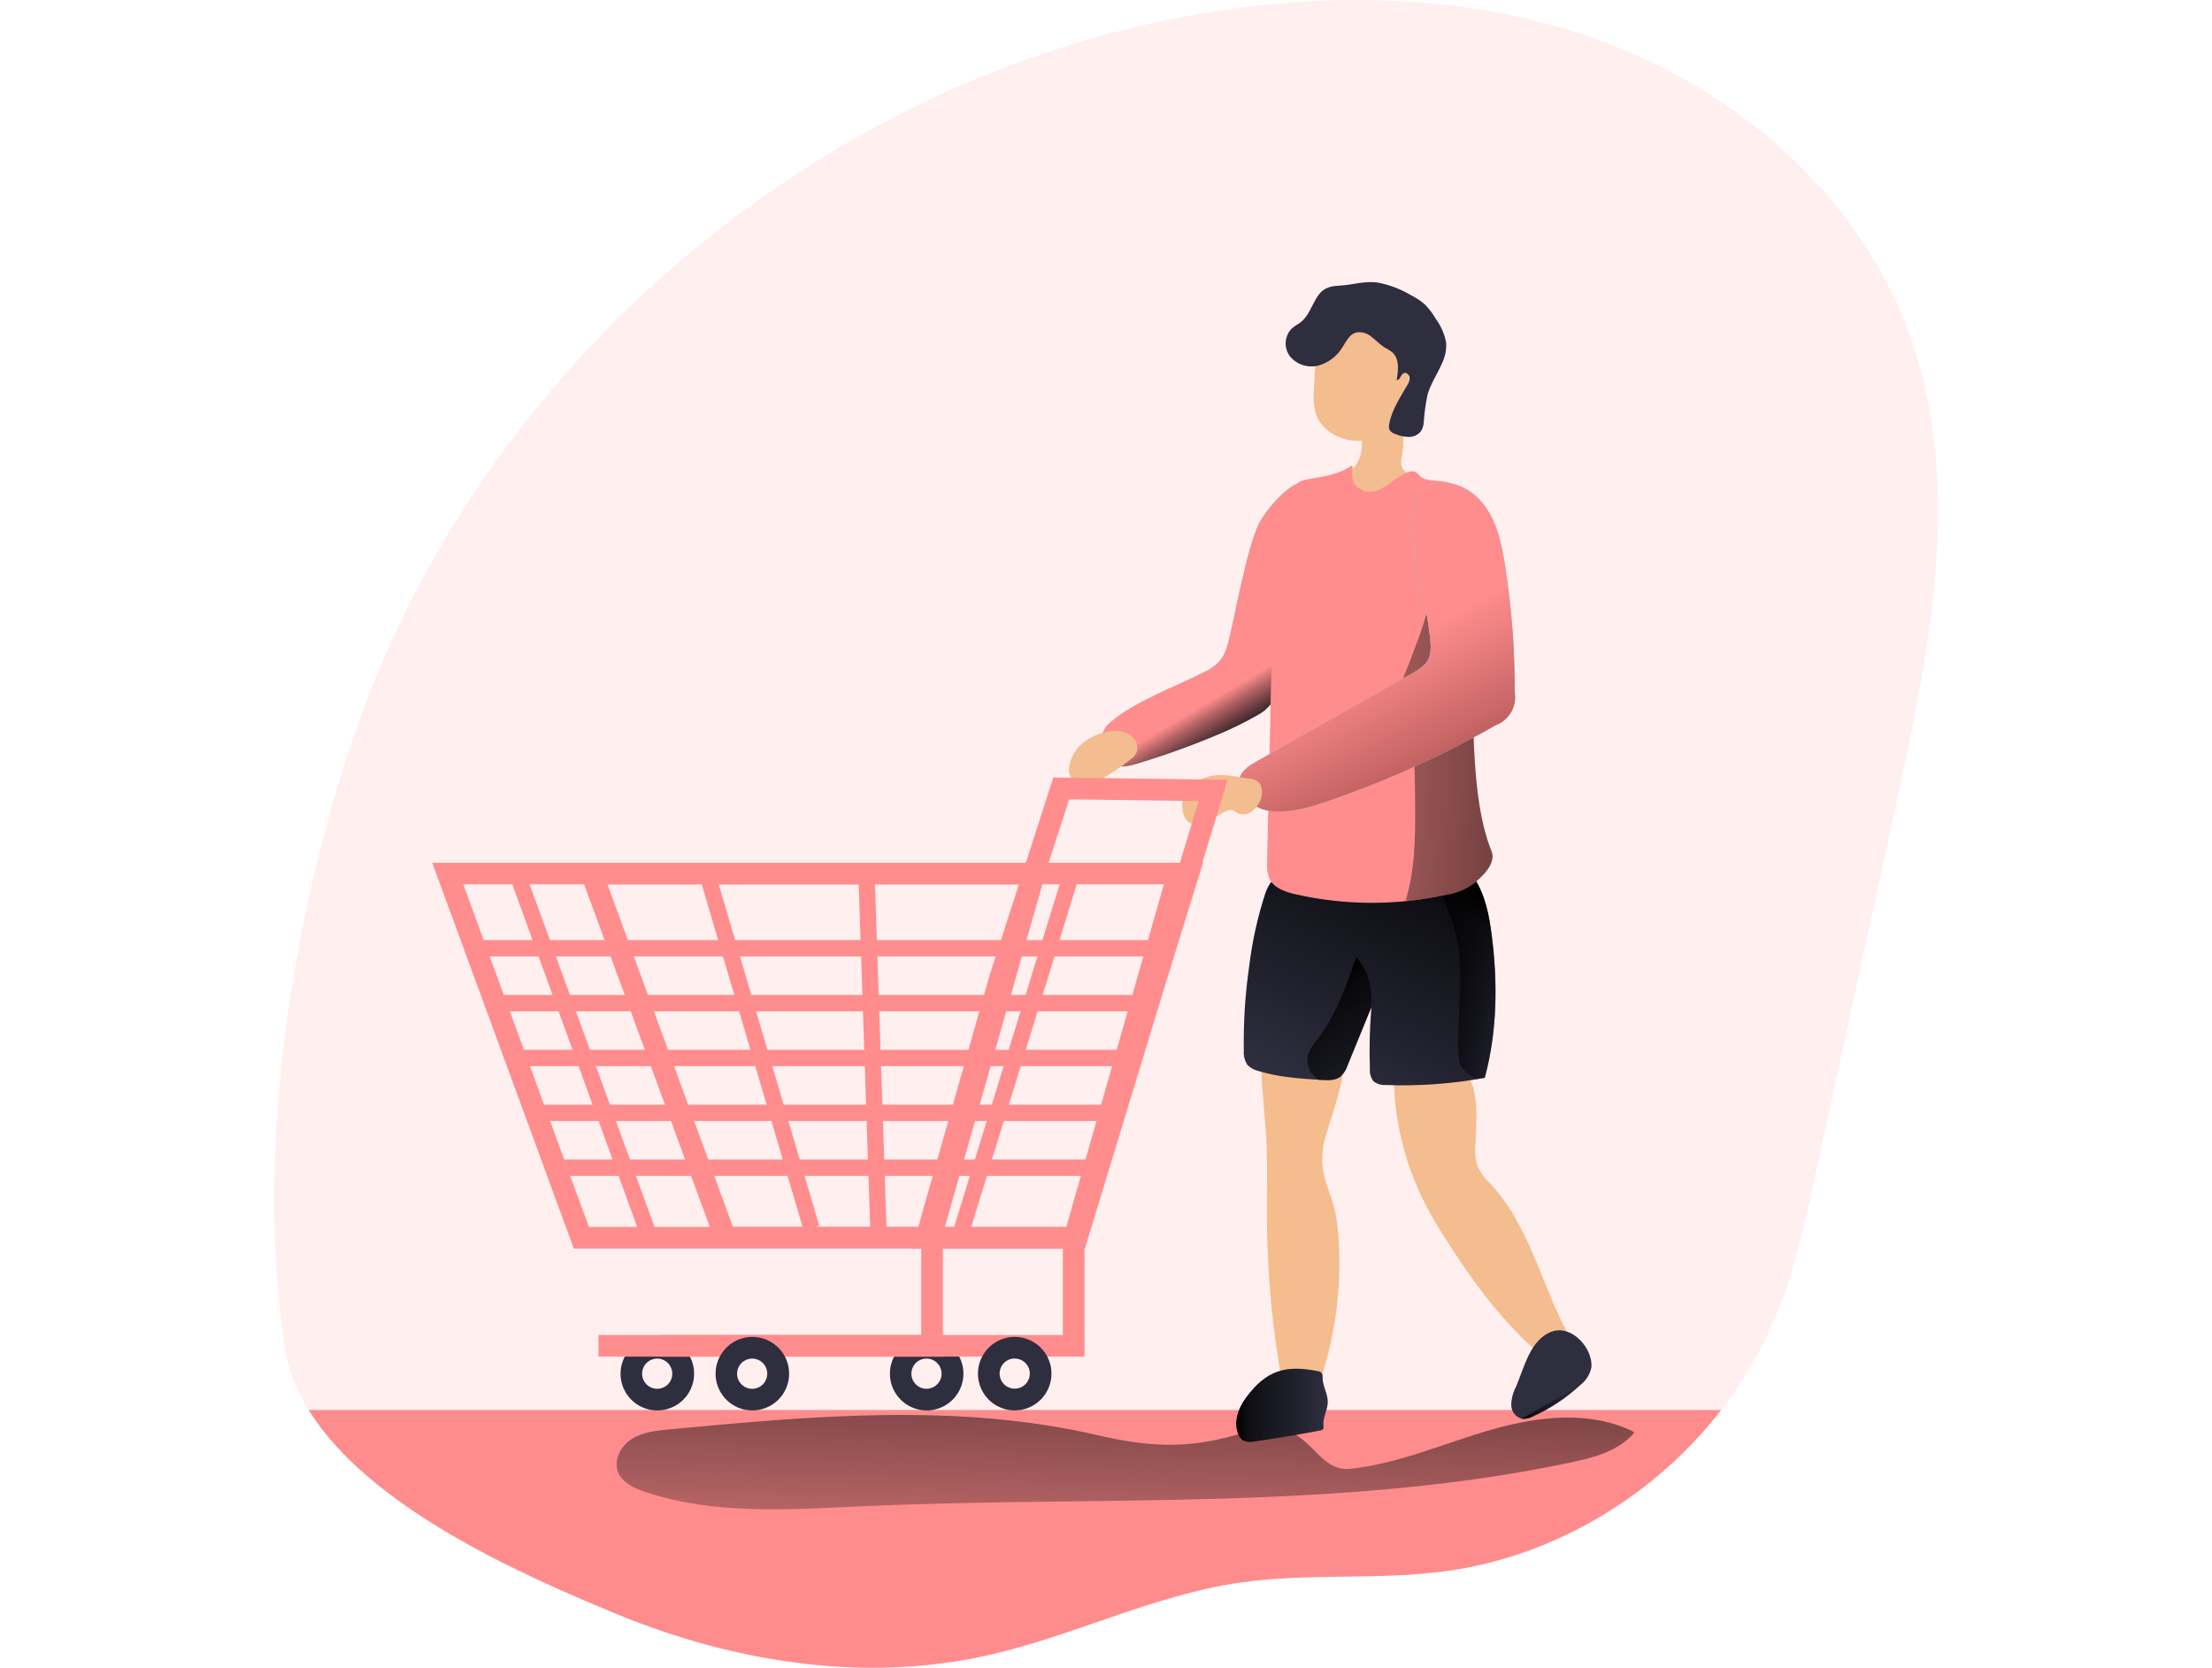 <svg width="711" height="536" viewBox="0 0 711 536" fill="none" xmlns="http://www.w3.org/2000/svg">
<g clip-path="url(#clip0_966_1398)">
<path opacity="0.18" d="M609.586 257.826C600.903 297.725 592.215 337.597 583.522 377.441C580.127 393.016 576.704 408.688 570.595 423.372C566.162 434.02 560.327 444.028 553.243 453.129C531.799 480.799 499.558 500.202 464.811 504.934C442.658 507.954 420.018 505.407 397.907 508.706C369.993 512.881 344.222 526.132 316.655 532.158C277.303 540.774 235.641 534.149 198.376 518.783C169.028 506.688 118.808 484.947 99.23 453.157C95.353 447.065 92.746 440.253 91.562 433.129C81.822 370.356 93.886 293.332 114.661 233.928C155.016 118.404 260.201 28.018 380.443 5.386C426.043 -3.187 474.274 -2.408 517.578 14.252C560.882 30.913 598.634 64.679 614.094 108.439C630.946 156.054 620.342 208.471 609.586 257.826Z" fill="#FFA7AB"/>
<path d="M553.243 453.157C531.799 480.827 499.558 500.23 464.811 504.962C442.658 507.982 420.018 505.435 397.907 508.734C369.993 512.909 344.222 526.16 316.656 532.186C277.303 540.802 235.641 534.177 198.376 518.811C169.028 506.688 118.808 484.947 99.23 453.157H553.243Z" fill="#FF8C8D"/>
<path d="M352.557 461.216C307.75 450.833 261.022 455.092 215.241 459.393C211.067 459.783 206.739 460.228 203.177 462.427C199.614 464.626 197.124 469.178 198.64 473.089C200.032 476.526 203.733 478.28 207.24 479.449C229.504 486.979 253.661 485.184 277.136 484.112C353.197 480.66 430.204 485.782 504.776 470.068C512.374 468.468 520.5 466.31 525.385 460.325C511.4 453.213 494.535 455.162 479.464 459.476C464.394 463.791 449.811 470.347 434.226 472.073C425.473 473.033 422.537 463.847 415.287 460.52C409.721 457.959 406.089 458.6 400.384 460.325C382.698 465.642 370.856 465.461 352.557 461.216Z" fill="url(#paint0_linear_966_1398)"/>
<path d="M297.787 453.31C295.652 453.298 293.56 452.706 291.734 451.599C289.908 450.492 288.416 448.911 287.416 447.023C286.417 445.136 285.948 443.013 286.059 440.88C286.17 438.747 286.857 436.684 288.046 434.91V434.91C289.185 433.213 290.744 431.84 292.571 430.926C294.398 430.012 296.431 429.587 298.471 429.693C300.511 429.799 302.489 430.433 304.211 431.532C305.934 432.631 307.342 434.158 308.298 435.964C309.254 437.77 309.725 439.793 309.666 441.836C309.607 443.879 309.019 445.871 307.96 447.619C306.901 449.366 305.407 450.809 303.624 451.807C301.841 452.804 299.83 453.322 297.787 453.31ZM293.766 438.793C293.231 439.591 292.945 440.529 292.943 441.489C292.941 442.449 293.224 443.389 293.755 444.188C294.287 444.988 295.043 445.612 295.929 445.981C296.815 446.351 297.791 446.45 298.733 446.265C299.675 446.081 300.541 445.621 301.222 444.944C301.903 444.268 302.368 443.404 302.559 442.463C302.75 441.522 302.657 440.546 302.293 439.657C301.929 438.769 301.31 438.008 300.515 437.471C299.444 436.753 298.132 436.489 296.867 436.737C295.602 436.985 294.487 437.725 293.766 438.793Z" fill="#2E2E3F"/>
<path d="M211.219 453.31C209.082 453.302 206.987 452.714 205.158 451.608C203.329 450.502 201.835 448.92 200.835 447.031C199.834 445.141 199.366 443.016 199.48 440.881C199.593 438.747 200.284 436.683 201.478 434.91V434.91C202.617 433.213 204.176 431.84 206.003 430.926C207.83 430.012 209.863 429.587 211.903 429.693C213.943 429.799 215.921 430.433 217.643 431.532C219.366 432.631 220.774 434.158 221.73 435.964C222.686 437.77 223.157 439.793 223.098 441.836C223.039 443.879 222.451 445.871 221.392 447.619C220.333 449.366 218.84 450.809 217.056 451.807C215.273 452.804 213.262 453.322 211.219 453.31V453.31ZM207.212 438.793C206.675 439.591 206.387 440.529 206.385 441.49C206.382 442.451 206.664 443.392 207.195 444.192C207.727 444.993 208.484 445.618 209.37 445.988C210.257 446.358 211.234 446.457 212.176 446.272C213.119 446.086 213.986 445.626 214.667 444.948C215.348 444.27 215.812 443.405 216.002 442.463C216.191 441.521 216.097 440.544 215.731 439.655C215.366 438.767 214.744 438.007 213.947 437.471C212.878 436.754 211.568 436.49 210.306 436.738C209.043 436.986 207.93 437.725 207.212 438.793V438.793Z" fill="#2E2E3F"/>
<path d="M394.358 207.984C393.939 209.358 393.326 210.666 392.535 211.867C390.976 213.722 389.002 215.185 386.775 216.14C377.952 220.663 364.51 225.535 357.024 232.076C356.115 232.799 355.362 233.699 354.811 234.721C353.74 237.045 354.811 239.732 355.799 242.07C356.243 243.393 357.031 244.575 358.081 245.494C359.988 246.886 362.632 246.287 364.9 245.619C373.599 243.025 382.155 239.973 390.532 236.475C395.218 234.584 399.77 232.375 404.155 229.863C405.913 228.959 407.441 227.664 408.622 226.078C409.45 224.649 410.003 223.076 410.25 221.443C411.833 213.007 412.897 204.482 413.436 195.916L415.106 175.818C415.44 171.949 427.212 158.406 423.664 155.748C416.706 150.542 406.59 164.711 405.004 167.62C400.523 175.818 396.098 203.029 394.358 207.984Z" fill="#68E1FD"/>
<path d="M394.358 207.984C393.939 209.358 393.326 210.666 392.535 211.867C390.976 213.722 389.002 215.185 386.775 216.14C377.952 220.663 364.51 225.535 357.024 232.076C356.115 232.799 355.362 233.699 354.811 234.721C353.74 237.045 354.811 239.732 355.799 242.07C356.243 243.393 357.031 244.575 358.081 245.494C359.988 246.886 362.632 246.287 364.9 245.619C373.599 243.025 382.155 239.973 390.532 236.475C395.218 234.584 399.77 232.375 404.155 229.863C405.913 228.959 407.441 227.664 408.622 226.078C409.45 224.649 410.003 223.076 410.25 221.443C411.833 213.007 412.897 204.482 413.436 195.916L415.106 175.818C415.44 171.949 427.212 158.406 423.664 155.748C416.706 150.542 406.59 164.711 405.004 167.62C400.523 175.818 396.098 203.029 394.358 207.984Z" fill="url(#paint1_linear_966_1398)"/>
<path d="M502.423 425.668C503.548 427.465 504.133 429.547 504.107 431.667C503.976 432.463 503.677 433.223 503.231 433.895C502.785 434.567 502.202 435.137 501.519 435.567C500.837 435.997 500.071 436.278 499.272 436.39C498.473 436.502 497.66 436.444 496.885 436.219C495.625 435.697 494.48 434.931 493.518 433.964C481.871 423.608 472.645 410.845 464.296 397.623C462.041 394.032 459.857 390.399 457.936 386.627C451.448 373.845 448.041 359.722 447.987 345.387C447.899 344.565 448.101 343.738 448.557 343.048C449.037 342.563 449.654 342.237 450.325 342.116C456.086 340.501 465.061 340.348 470.154 344.106C475.873 348.282 474.496 361.435 474.245 367.42C473.954 369.973 474.21 372.559 474.996 375.005C476.039 377.099 477.454 378.985 479.171 380.573C490.846 393.113 494.895 410.497 502.423 425.668Z" fill="#F3BD8F"/>
<path d="M430.205 397.122C431.411 413.382 429.265 429.716 423.901 445.113C423.574 446.506 422.826 447.765 421.758 448.717C421.035 449.162 420.207 449.407 419.359 449.427C418.51 449.446 417.672 449.24 416.929 448.829C413.158 446.992 411.837 442.983 411.196 439.086C408.397 421.888 407.066 404.483 407.217 387.059C407.217 378.833 407.453 370.997 406.813 362.813C406.173 354.392 405.227 345.985 405.227 337.523C405.07 336.684 405.229 335.816 405.672 335.087C406.023 334.765 406.44 334.524 406.895 334.382C407.35 334.24 407.83 334.2 408.302 334.266C414.341 334.266 425.362 330.786 430.066 334.628C436.258 339.68 426.35 361.894 425.362 368.324C423.706 379.055 428.368 382.243 429.745 392.835C429.926 394.338 430.079 395.73 430.205 397.122Z" fill="#F5BD8D"/>
<path d="M399.799 337.62C399.657 339.251 400.064 340.882 400.954 342.255C401.88 343.212 403.065 343.879 404.363 344.176C410.987 346.236 417.972 346.667 424.888 347.099C427.003 347.224 429.341 347.28 430.969 345.943C431.978 344.963 432.729 343.749 433.154 342.408L440.835 323.604C440.26 330.241 440.088 336.906 440.32 343.563C440.209 344.991 440.63 346.409 441.503 347.544C442.622 348.406 444.02 348.823 445.427 348.713C456.088 349.114 466.76 348.34 477.251 346.403C481.315 331.413 481.426 315.559 479.408 300.166C478.615 294.167 477.432 288.057 474.246 282.907C473.467 281.499 472.359 280.3 471.017 279.413C469.009 278.45 466.782 278.032 464.561 278.202C448.447 278.035 432.083 277.659 416.066 279.942C411.07 280.652 408.454 282.211 406.715 287.096C404.209 294.794 402.461 302.719 401.497 310.758C400.219 319.652 399.651 328.635 399.799 337.62Z" fill="#2E2E3F"/>
<path d="M477.252 346.403L474.747 346.834C465.063 348.454 455.24 349.083 445.428 348.713C444.02 348.823 442.622 348.406 441.504 347.544C440.631 346.409 440.21 344.991 440.321 343.563C440.105 337.371 440.245 331.172 440.739 324.996C440.739 324.843 440.739 324.676 440.739 324.523C440.739 324.37 440.739 323.91 440.808 323.604C438.248 329.854 435.701 336.131 433.141 342.38C432.716 343.721 431.965 344.936 430.956 345.916C429.328 347.307 426.99 347.196 424.875 347.071H423.915C417.319 346.653 410.682 346.166 404.434 344.204C403.133 343.913 401.947 343.244 401.024 342.283C400.134 340.91 399.728 339.278 399.869 337.648C399.718 328.64 400.286 319.634 401.567 310.716C402.53 302.716 404.268 294.829 406.757 287.166C408.497 282.28 411.113 280.721 416.109 280.012C432.125 277.729 448.489 278.105 464.603 278.272C466.613 278.156 468.624 278.469 470.503 279.19C470.696 279.274 470.882 279.371 471.06 279.483C472.402 280.37 473.509 281.568 474.288 282.976C477.475 288.126 478.658 294.236 479.451 300.235C481.455 315.559 481.315 331.412 477.252 346.403Z" fill="url(#paint2_linear_966_1398)"/>
<path d="M477.252 346.403L474.747 346.834C474.15 346.526 473.569 346.186 473.007 345.818C471.629 345.057 470.47 343.955 469.64 342.617C469.032 341.262 468.737 339.787 468.777 338.302C468.318 325.887 470.684 313.249 468.165 301.126C467.26 296.756 465.451 292.775 464.157 288.599C462.974 284.744 465.618 282.447 468.721 280.248C469.269 279.841 469.851 279.482 470.461 279.177C470.653 279.26 470.84 279.358 471.017 279.469C472.359 280.356 473.467 281.555 474.246 282.962C477.432 288.112 478.615 294.222 479.408 300.221C481.454 315.559 481.315 331.413 477.252 346.403Z" fill="url(#paint3_linear_966_1398)"/>
<path d="M440.821 323.632C438.26 329.881 435.714 336.159 433.154 342.408C432.728 343.749 431.978 344.963 430.969 345.943C429.341 347.335 427.003 347.224 424.888 347.099H423.928C423.567 346.905 423.227 346.677 422.912 346.417C421.733 345.419 420.893 344.079 420.509 342.583C420.125 341.087 420.216 339.508 420.769 338.066C421.45 336.678 422.311 335.387 423.329 334.224C429.396 326.444 432.708 316.937 435.937 307.612C437.672 309.622 438.996 311.953 439.833 314.474C440.729 317.438 441.064 320.544 440.821 323.632Z" fill="url(#paint4_linear_966_1398)"/>
<path d="M437.691 143.806C437.626 146.318 436.635 148.717 434.908 150.542C432.348 152.853 428.465 152.713 425.251 154.008C424.846 154.142 424.478 154.371 424.179 154.676C423.941 154.957 423.774 155.291 423.692 155.65C423.28 157.327 423.412 159.091 424.068 160.689C425.05 163.08 426.542 165.227 428.441 166.979C430.34 168.732 432.6 170.048 435.061 170.835C440.009 172.385 445.252 172.752 450.368 171.907C452.065 171.808 453.719 171.332 455.21 170.515C456.792 169.311 458.049 167.732 458.87 165.922C459.865 164.27 460.531 162.441 460.832 160.536C460.969 159.577 460.854 158.599 460.498 157.698C460.142 156.797 459.557 156.005 458.801 155.4C458.09 154.969 457.334 154.619 456.546 154.356C455.308 153.88 454.119 153.283 452.998 152.574C451.847 151.985 450.951 150.995 450.479 149.791C450.285 148.774 450.328 147.726 450.604 146.728C451.238 143.343 451.238 139.87 450.604 136.484C450.453 135.481 450.143 134.509 449.686 133.603C449.257 132.833 448.658 132.171 447.934 131.668C447.211 131.165 446.382 130.833 445.511 130.699C444.64 130.565 443.749 130.631 442.908 130.893C442.066 131.155 441.296 131.606 440.655 132.211C437.371 135.204 438.081 139.936 437.691 143.806Z" fill="#F3BD8F"/>
<path d="M422.287 125.809C422.098 128.117 422.291 130.44 422.857 132.685C424.499 138.015 430.135 141.453 435.715 141.676C437.546 141.82 439.382 141.469 441.031 140.66C441.975 140.121 442.845 139.461 443.619 138.698C447.515 135.134 451.105 130.875 452.288 125.725C452.692 123.772 452.86 121.776 452.789 119.782C452.838 116.846 452.328 113.926 451.286 111.181C450.245 108.755 448.595 106.639 446.496 105.039C444.397 103.44 441.92 102.41 439.305 102.05C433.92 101.368 428.869 104.096 424.931 107.478C422.955 109.176 423.247 112.517 422.996 115.064C422.648 118.613 422.412 122.218 422.287 125.809Z" fill="#F3BD8F"/>
<path d="M422.954 96.121C421.451 98.696 420.435 101.688 418.111 103.539C417.151 104.291 416.024 104.834 415.133 105.655C413.988 106.864 413.32 108.447 413.254 110.111C413.187 111.774 413.726 113.406 414.772 114.702C415.87 115.955 417.294 116.879 418.886 117.37C420.478 117.862 422.175 117.902 423.789 117.486C427.021 116.583 429.785 114.476 431.512 111.598C432.667 109.789 433.696 107.59 435.686 106.922C436.569 106.721 437.486 106.731 438.363 106.951C439.241 107.172 440.054 107.595 440.738 108.188C442.199 109.246 443.423 110.638 444.912 111.584C445.801 112.041 446.653 112.567 447.459 113.157C449.852 115.231 449.49 118.975 448.934 122.093C449.935 122.399 450.13 120.603 451.007 120.033C451.884 119.462 452.899 120.297 453.052 121.23C453.104 122.173 452.834 123.105 452.287 123.874C450.005 127.869 447.305 131.794 446.54 136.317C446.386 136.92 446.415 137.555 446.624 138.141C447.083 138.837 447.789 139.334 448.6 139.533C449.992 140.136 451.494 140.444 453.011 140.437C453.769 140.425 454.514 140.233 455.184 139.878C455.854 139.522 456.43 139.013 456.865 138.391C457.295 137.585 457.555 136.699 457.631 135.789C457.82 132.77 458.229 129.77 458.855 126.811C460.539 120.993 465.534 115.927 464.797 109.928C464.256 107.217 463.12 104.659 461.471 102.44C460.508 100.754 459.329 99.2 457.965 97.819C456.623 96.67 455.146 95.688 453.567 94.896C450.309 92.952 446.741 91.582 443.02 90.846C438.608 90.178 434.67 91.611 430.357 91.82C426.961 91.973 424.846 92.794 422.954 96.121Z" fill="#2E2E3F"/>
<path d="M473.424 284.173C470.93 285.908 468.076 287.055 465.075 287.528C449.074 291.077 432.486 291.049 416.497 287.444C413.157 286.679 409.442 285.454 407.995 282.336C407.346 280.624 407.103 278.785 407.285 276.963C407.665 259.76 408.046 242.552 408.426 225.34C408.857 205.784 409.289 186.159 412.155 166.813C413 162.814 414.586 159.009 416.831 155.594C418.696 153.047 427.142 154.411 434.197 149.846C436.131 148.593 431.929 155.066 438.247 157.738C444.801 160.522 452.162 147.48 456.142 152.713C458.382 155.636 465.507 153.465 467.761 156.374C469.57 158.712 470.683 163.653 471.393 169.61C472.896 182.262 472.52 199.438 472.784 205.687C473.967 227.553 472.13 255.446 479.352 273.498C481.008 277.423 476.68 281.598 473.424 284.173Z" fill="#FF8D8D"/>
<path d="M473.425 284.173C470.931 285.908 468.076 287.055 465.075 287.528C461.08 288.413 457.038 289.077 452.969 289.518L451.828 289.365C454.806 279.622 454.945 269.378 454.862 259.245C454.862 253.678 454.695 248.041 454.583 242.446C454.514 238.91 454.389 235.194 452.566 232.174C450.743 229.154 446.596 227.233 443.562 229.056C448.781 225.911 453.053 212.604 455.196 207.148C458.278 199.244 460.435 191.01 461.624 182.61C462.432 176.848 462.125 166.715 470.948 169.443L471.435 169.61C472.938 182.262 472.562 199.438 472.826 205.687C474.009 227.553 472.172 255.446 479.394 273.498C481.008 277.423 476.681 281.598 473.425 284.173Z" fill="url(#paint5_linear_966_1398)"/>
<path d="M423.566 440.686C424.07 440.729 424.538 440.963 424.874 441.34C425.086 441.772 425.169 442.255 425.111 442.732C425.111 445.516 426.878 448.035 426.781 450.791C426.711 453.255 425.18 455.565 425.389 458.029C425.389 458.516 425.514 459.087 425.167 459.421C424.94 459.607 424.665 459.723 424.373 459.755C417.388 461.091 410.37 462.255 403.32 463.248C402.018 463.594 400.635 463.445 399.437 462.831C398.895 462.417 398.469 461.87 398.199 461.244C396.292 457.361 397.99 452.601 400.578 449.135C406.91 440.603 413.019 438.557 423.566 440.686Z" fill="#2E2E3F"/>
<path d="M511.498 439.601C511.006 441.82 509.744 443.792 507.935 445.168C503.455 449.308 498.333 452.692 492.768 455.189C491.646 455.818 490.36 456.09 489.08 455.969C488.11 455.688 487.258 455.096 486.657 454.284C486.056 453.471 485.739 452.484 485.754 451.473C485.823 449.453 486.346 447.473 487.285 445.683C489.971 439.475 491.835 430.373 499.002 427.909C505.264 425.808 512.166 433.421 511.498 439.601Z" fill="#2E2E3F"/>
<path d="M423.566 440.686C424.07 440.729 424.538 440.963 424.874 441.34C425.086 441.772 425.169 442.255 425.111 442.732C425.111 445.516 426.878 448.035 426.781 450.791C426.711 453.255 425.18 455.565 425.389 458.029C425.389 458.516 425.514 459.087 425.167 459.421C424.94 459.607 424.665 459.723 424.373 459.755C417.388 461.091 410.37 462.255 403.32 463.248C402.018 463.594 400.635 463.445 399.437 462.831C398.895 462.417 398.469 461.87 398.199 461.244C396.292 457.361 397.99 452.601 400.578 449.135C406.91 440.603 413.019 438.557 423.566 440.686Z" fill="url(#paint6_linear_966_1398)"/>
<path d="M507.935 445.196C503.455 449.336 498.333 452.72 492.768 455.217C491.646 455.846 490.36 456.118 489.08 455.997" fill="url(#paint7_linear_966_1398)"/>
<path d="M459.773 206.439C460.015 208.183 459.828 209.96 459.231 211.616C458.229 213.913 455.905 215.305 453.665 216.543L404.307 244.478C401.997 245.786 399.52 247.261 398.532 249.739C396.362 255.306 403.166 260.303 409.08 260.748C415.272 261.208 421.367 259.357 427.24 257.311C445.79 250.912 463.706 242.805 480.758 233.092C482.865 232.31 484.631 230.813 485.75 228.863C486.868 226.912 487.268 224.632 486.88 222.417C486.929 208.79 485.887 195.18 483.763 181.719C482.608 174.357 480.98 166.66 476.013 161.078C468.665 152.727 455.251 152.477 454.096 164.711C452.816 178.602 458.841 192.771 459.773 206.439Z" fill="#68E1FD"/>
<path d="M459.773 206.439C460.015 208.183 459.828 209.96 459.231 211.616C458.229 213.913 455.905 215.305 453.665 216.543L404.307 244.478C401.997 245.786 399.52 247.261 398.532 249.739C396.362 255.306 403.166 260.303 409.08 260.748C415.272 261.208 421.367 259.357 427.24 257.311C445.79 250.912 463.706 242.805 480.758 233.092C482.865 232.31 484.631 230.813 485.75 228.863C486.868 226.912 487.268 224.632 486.88 222.417C486.929 208.79 485.887 195.18 483.763 181.719C482.608 174.357 480.98 166.66 476.013 161.078C468.665 152.727 455.251 152.477 454.096 164.711C452.816 178.602 458.841 192.771 459.773 206.439Z" fill="url(#paint8_linear_966_1398)"/>
<path d="M392.187 249.113C388.626 249.102 385.194 250.445 382.586 252.871C381.315 254.109 380.459 255.71 380.135 257.455C379.811 259.199 380.035 261.002 380.777 262.614C381.305 263.693 382.226 264.53 383.351 264.952C384.344 265.226 385.397 265.192 386.371 264.854C389.154 264.005 391.45 261.848 394.177 260.679C394.838 260.354 395.591 260.271 396.306 260.442C396.766 260.676 397.204 260.951 397.614 261.264C398.187 261.577 398.825 261.751 399.478 261.773C400.13 261.795 400.779 261.663 401.371 261.389C402.55 260.817 403.544 259.925 404.238 258.814C405.245 257.418 405.737 255.716 405.629 253.998C405.351 251.354 403.82 250.505 401.538 250.24C398.407 249.906 395.402 249.001 392.187 249.113Z" fill="#F3BD8F"/>
<path d="M346.337 240.525C345.022 242.14 344.119 244.051 343.707 246.092C343.488 247.059 343.522 248.065 343.804 249.015C344.207 249.939 344.876 250.722 345.726 251.263C346.577 251.804 347.57 252.078 348.577 252.049C350.596 251.964 352.557 251.355 354.269 250.282C357.449 248.448 360.486 246.378 363.355 244.088C363.95 243.683 364.48 243.19 364.928 242.627C365.461 241.756 365.681 240.73 365.552 239.718C365.423 238.706 364.952 237.768 364.218 237.059C359.515 232.341 349.871 236.141 346.337 240.525Z" fill="#F3BD8F"/>
<path d="M301.724 401.297H184.447L138.93 277.284H337.027L301.724 401.297ZM189.303 394.338H296.45L327.802 284.215H148.893L189.303 394.338Z" fill="#FF8D8D"/>
<path d="M348.007 401.297H230.715L185.212 277.284H386.705L348.007 401.297ZM235.599 394.338H342.747L374.098 284.215H195.245L235.599 394.338Z" fill="#FF8D8D"/>
<path d="M348.702 401.367H293.152L318.033 313.611L338.572 249.878L394.595 250.63L348.702 401.367ZM302.35 394.407H343.553L385.299 257.464L343.665 256.907L324.657 315.629L302.35 394.407Z" fill="#FF8D8D"/>
<path d="M348.591 436.024H212.611V429.064H341.634V397.845H348.591V436.024Z" fill="#FF8D8D"/>
<path d="M303.074 436.024H192.364V429.064H296.116V397.845H303.074V436.024Z" fill="#FF8D8D"/>
<path d="M326.16 453.31C323.823 453.31 321.539 452.617 319.596 451.319C317.653 450.021 316.139 448.175 315.245 446.016C314.351 443.856 314.117 441.481 314.573 439.188C315.029 436.896 316.154 434.791 317.806 433.138C319.458 431.485 321.563 430.36 323.855 429.904C326.147 429.448 328.522 429.682 330.681 430.576C332.84 431.471 334.685 432.985 335.983 434.929C337.281 436.872 337.974 439.157 337.974 441.494C337.974 444.628 336.729 447.633 334.514 449.849C332.298 452.065 329.293 453.31 326.16 453.31V453.31ZM326.16 436.608C325.199 436.608 324.26 436.893 323.462 437.427C322.663 437.961 322.041 438.719 321.673 439.607C321.305 440.495 321.209 441.471 321.397 442.413C321.584 443.356 322.047 444.221 322.726 444.901C323.405 445.58 324.27 446.043 325.212 446.23C326.154 446.417 327.131 446.321 328.018 445.954C328.906 445.586 329.664 444.963 330.198 444.165C330.731 443.366 331.016 442.427 331.016 441.466C331.009 440.182 330.494 438.954 329.584 438.049C328.674 437.144 327.443 436.636 326.16 436.636V436.608Z" fill="#2E2E3F"/>
<path d="M241.763 453.31C239.626 453.302 237.531 452.714 235.702 451.608C233.873 450.502 232.379 448.92 231.379 447.031C230.378 445.141 229.91 443.016 230.023 440.881C230.137 438.747 230.828 436.683 232.022 434.91V434.91C233.161 433.213 234.719 431.84 236.547 430.926C238.374 430.012 240.407 429.587 242.447 429.693C244.487 429.799 246.465 430.433 248.187 431.532C249.91 432.631 251.318 434.158 252.274 435.964C253.23 437.77 253.701 439.793 253.642 441.836C253.583 443.879 252.995 445.871 251.936 447.619C250.877 449.366 249.383 450.809 247.6 451.807C245.817 452.804 243.806 453.322 241.763 453.31ZM237.742 438.793C237.205 439.591 236.917 440.529 236.915 441.49C236.912 442.451 237.194 443.392 237.725 444.192C238.257 444.993 239.014 445.618 239.9 445.988C240.787 446.358 241.764 446.457 242.706 446.272C243.649 446.086 244.516 445.626 245.197 444.948C245.878 444.27 246.342 443.405 246.532 442.463C246.721 441.521 246.627 440.544 246.261 439.655C245.896 438.767 245.274 438.007 244.477 437.471C243.407 436.758 242.098 436.496 240.837 436.744C239.575 436.992 238.462 437.728 237.742 438.793V438.793Z" fill="#2E2E3F"/>
<path d="M374.432 302.142H154.501V307.389H374.432V302.142Z" fill="#FF8D8D"/>
<path d="M368.685 319.777H159.204V325.024H368.685V319.777Z" fill="#FF8D8D"/>
<path d="M362.938 337.411H165.995V342.659H362.938V337.411Z" fill="#FF8D8D"/>
<path d="M357.19 355.046H172.785V360.293H357.19V355.046Z" fill="#FF8D8D"/>
<path d="M351.444 372.681H179.576V377.928H351.444V372.681Z" fill="#FF8D8D"/>
<path d="M168.447 279.32L163.519 281.118L205.824 397.126L210.752 395.328L168.447 279.32Z" fill="#FF8D8D"/>
<path d="M229.627 279.468L224.595 280.951L258.289 395.386L263.321 393.904L229.627 279.468Z" fill="#FF8D8D"/>
<path d="M281.065 278.559L275.822 278.735L279.736 395.515L284.979 395.339L281.065 278.559Z" fill="#FF8D8D"/>
<path d="M341.354 281.774L306.113 396.209L311.127 397.754L346.367 283.319L341.354 281.774Z" fill="#FF8D8D"/>
</g>
<defs>
<linearGradient id="paint0_linear_966_1398" x1="363.62" y1="400.963" x2="359.708" y2="538.116" gradientUnits="userSpaceOnUse">
<stop offset="0.01"/>
<stop offset="0.13" stop-opacity="0.69"/>
<stop offset="1" stop-opacity="0"/>
</linearGradient>
<linearGradient id="paint1_linear_966_1398" x1="408.663" y1="231.116" x2="396.915" y2="211.131" gradientUnits="userSpaceOnUse">
<stop offset="0.01" stop-color="#380000" stop-opacity="0.7"/>
<stop offset="0.13" stop-color="#320000" stop-opacity="0.84"/>
<stop offset="0.651" stop-color="#FF8D8D"/>
<stop offset="1" stop-color="#FF8D8D"/>
</linearGradient>
<linearGradient id="paint2_linear_966_1398" x1="459.496" y1="278.133" x2="425.53" y2="352.841" gradientUnits="userSpaceOnUse">
<stop offset="0.01"/>
<stop offset="0.13" stop-opacity="0.69"/>
<stop offset="1" stop-opacity="0"/>
</linearGradient>
<linearGradient id="paint3_linear_966_1398" x1="463.865" y1="312.971" x2="480.702" y2="312.971" gradientUnits="userSpaceOnUse">
<stop offset="0.01"/>
<stop offset="0.13" stop-opacity="0.69"/>
<stop offset="1" stop-opacity="0"/>
</linearGradient>
<linearGradient id="paint4_linear_966_1398" x1="423.399" y1="321.572" x2="457.136" y2="351.573" gradientUnits="userSpaceOnUse">
<stop offset="0.01"/>
<stop offset="0.13" stop-opacity="0.69"/>
<stop offset="1" stop-opacity="0"/>
</linearGradient>
<linearGradient id="paint5_linear_966_1398" x1="533.316" y1="233.343" x2="375.391" y2="224.453" gradientUnits="userSpaceOnUse">
<stop offset="0.01"/>
<stop offset="0.13" stop-opacity="0.69"/>
<stop offset="1" stop-opacity="0"/>
</linearGradient>
<linearGradient id="paint6_linear_966_1398" x1="397.378" y1="451.626" x2="426.795" y2="451.626" gradientUnits="userSpaceOnUse">
<stop offset="0.01"/>
<stop offset="0.13" stop-opacity="0.69"/>
<stop offset="1" stop-opacity="0"/>
</linearGradient>
<linearGradient id="paint7_linear_966_1398" x1="489.08" y1="450.624" x2="507.935" y2="450.624" gradientUnits="userSpaceOnUse">
<stop offset="0.01"/>
<stop offset="0.13" stop-opacity="0.69"/>
<stop offset="1" stop-opacity="0"/>
</linearGradient>
<linearGradient id="paint8_linear_966_1398" x1="464.129" y1="258.814" x2="439.434" y2="211.009" gradientUnits="userSpaceOnUse">
<stop offset="0.01"/>
<stop offset="0.13" stop-color="#B55858"/>
<stop offset="1" stop-color="#FF8D8D"/>
</linearGradient>
<clipPath id="clip0_966_1398">
<rect width="711" height="536" fill="white"/>
</clipPath>
</defs>
</svg>
